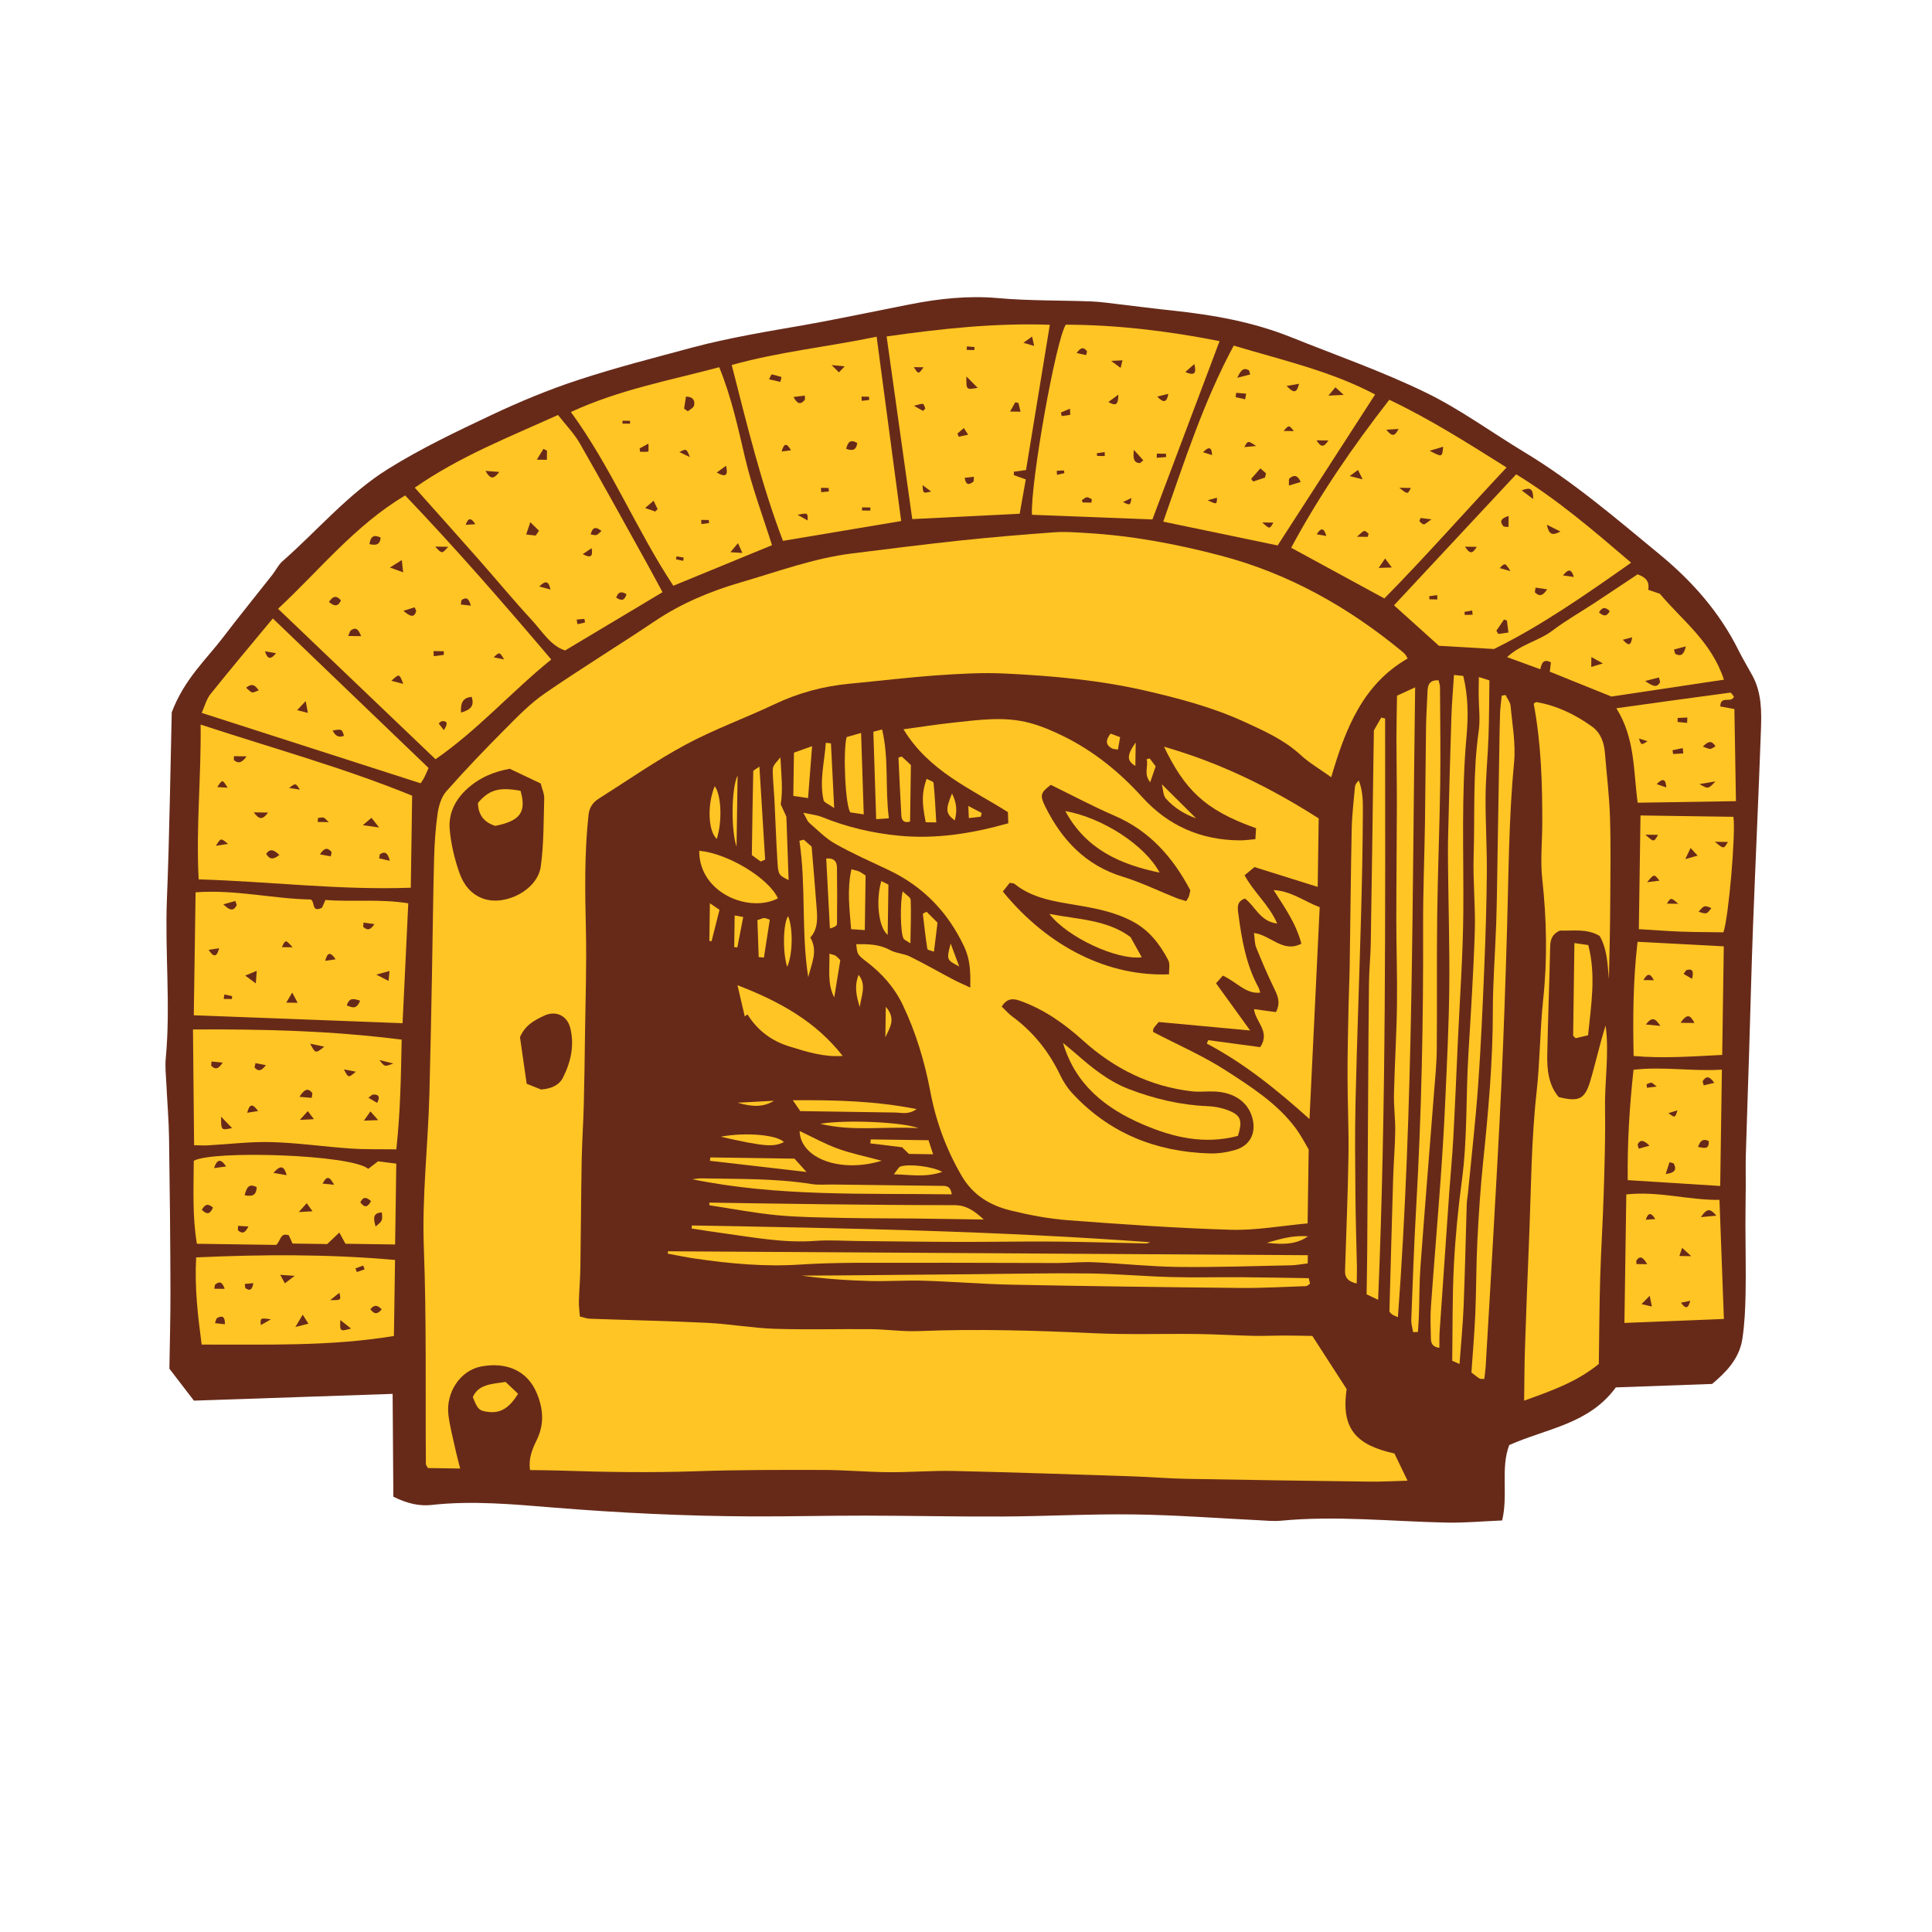 <svg version="1.1" id="svg" xmlns="http://www.w3.org/2000/svg" xmlns:xlink="http://www.w3.org/1999/xlink" x="0px" y="0px"
	 width="200px" height="200px" viewBox="0 0 200 200" enable-background="new 0 0 200 200" xml:space="preserve">
<path class="stroke" fill="#672a19"  d="M181.397,69.913c-0.481-0.878-1-1.736-1.446-2.632c-1.944-3.911-4.788-7.12-8.104-9.855
	c-4.519-3.726-8.972-7.558-14.017-10.601c-3.431-2.07-6.694-4.475-10.283-6.213c-4.499-2.181-9.251-3.842-13.901-5.707
	c-3.906-1.567-8.003-2.303-12.166-2.744c-1.887-0.199-3.77-0.447-5.655-0.666c-0.943-0.108-1.886-0.254-2.833-0.291
	c-3.222-0.123-6.459-0.059-9.665-0.344c-3.105-0.277-6.117,0.053-9.134,0.647c-3.054,0.602-6.102,1.236-9.159,1.817
	c-2.539,0.481-5.096,0.874-7.632,1.367c-1.918,0.373-3.835,0.773-5.72,1.281c-3.973,1.07-7.966,2.09-11.871,3.376
	c-3.051,1.004-6.042,2.248-8.948,3.62c-3.625,1.71-7.269,3.449-10.665,5.561c-4.142,2.574-7.314,6.373-10.962,9.577
	c-0.426,0.375-0.683,0.938-1.042,1.395c-1.693,2.154-3.425,4.279-5.085,6.458c-1.777,2.331-4.023,4.33-5.33,7.78
	c-0.147,6.021-0.233,12.684-0.5,19.337c-0.219,5.498,0.397,10.995-0.12,16.488c-0.083,0.888,0.024,1.795,0.066,2.693
	c0.087,1.849,0.248,3.695,0.275,5.545c0.08,5.232,0.129,10.464,0.146,15.697c0.009,2.796-0.073,5.592-0.111,8.189
	c0.962,1.252,1.758,2.287,2.541,3.307c6.847-0.233,13.6-0.464,20.568-0.701c0.025,3.469,0.051,7.03,0.076,10.646
	c1.449,0.716,2.699,0.992,3.961,0.852c4.24-0.47,8.456-0.066,12.668,0.275c6.801,0.551,13.61,0.88,20.431,0.911
	c3.908,0.019,7.818-0.086,11.727-0.081c4.757,0.006,9.514,0.116,14.271,0.093c4.543-0.023,9.087-0.276,13.627-0.216
	c4.279,0.057,8.555,0.391,12.833,0.597c0.792,0.038,1.594,0.126,2.377,0.052c5.715-0.545,11.412,0.078,17.117,0.195
	c1.88,0.039,3.765-0.137,5.771-0.22c0.639-2.686-0.186-5.404,0.736-7.807c3.857-1.719,8.253-2.155,11.03-5.967
	c3.15-0.113,6.364-0.229,9.97-0.358c1.268-1.08,2.793-2.477,3.127-4.645c0.24-1.56,0.307-3.156,0.337-4.737
	c0.046-2.375-0.013-4.751-0.015-7.126c-0.002-1.317,0.025-2.632,0.032-3.949c0.007-1.108-0.021-2.218,0.011-3.326
	c0.103-3.536,0.23-7.071,0.34-10.607c0.136-4.332,0.238-8.665,0.402-12.996c0.254-6.707,0.574-13.41,0.812-20.118
	C182.359,73.775,182.405,71.754,181.397,69.913z"/>
<path fill-rule="evenodd" clip-rule="evenodd" fill="#ffc524" class="fill" d="M47.636,152.021c-1.259-0.019-2.292-0.034-3.337-0.049
	c-0.083-0.163-0.212-0.301-0.213-0.438c-0.057-7.444,0.073-14.895-0.209-22.33c-0.204-5.365,0.437-10.665,0.576-15.997
	c0.108-4.122,0.187-8.246,0.266-12.368c0.076-3.965,0.112-7.931,0.217-11.895c0.042-1.577,0.141-3.162,0.366-4.72
	c0.116-0.804,0.385-1.72,0.902-2.305c1.952-2.213,3.999-4.347,6.081-6.44c1.3-1.309,2.612-2.66,4.121-3.7
	c3.738-2.579,7.618-4.95,11.39-7.482c2.756-1.852,5.764-3.103,8.922-4.021c3.801-1.105,7.531-2.493,11.491-2.984
	c3.723-0.461,7.444-0.94,11.174-1.336c3.251-0.345,6.51-0.615,9.771-0.853c1.098-0.081,2.214,0.01,3.32,0.075
	c4.711,0.273,9.311,1.137,13.882,2.337c7.05,1.852,13.19,5.316,18.766,9.905c0.122,0.101,0.242,0.207,0.347,0.325
	c0.069,0.077,0.109,0.178,0.253,0.423c-4.637,2.663-6.44,7.255-7.914,12.288c-1.169-0.837-2.265-1.472-3.175-2.309
	c-1.714-1.575-3.8-2.501-5.852-3.44c-3.225-1.477-6.651-2.386-10.106-3.187c-4.809-1.114-9.701-1.555-14.607-1.795
	c-2.368-0.117-4.757,0.023-7.126,0.19c-2.998,0.212-5.985,0.579-8.978,0.861c-2.709,0.257-5.284,0.939-7.756,2.112
	c-3.051,1.448-6.254,2.598-9.221,4.193c-3.111,1.673-6.022,3.715-9.015,5.604c-0.61,0.385-0.963,0.912-1.047,1.673
	c-0.432,3.948-0.366,7.899-0.273,11.862c0.086,3.646-0.046,7.295-0.093,10.944c-0.031,2.43-0.065,4.86-0.128,7.29
	c-0.05,1.898-0.182,3.793-0.216,5.69c-0.065,3.698-0.077,7.396-0.133,11.094c-0.018,1.161-0.124,2.32-0.154,3.481
	c-0.013,0.513,0.063,1.027,0.101,1.566c0.423,0.098,0.722,0.218,1.024,0.229c4.066,0.146,8.136,0.228,12.2,0.429
	c2.32,0.115,4.626,0.538,6.946,0.614c3.324,0.109,6.655,0.004,9.982,0.039c1.636,0.018,3.275,0.263,4.904,0.198
	c6.031-0.241,12.049-0.066,18.073,0.217c3.586,0.169,7.187,0.042,10.779,0.086c1.953,0.024,3.903,0.146,5.856,0.19
	c1.002,0.023,2.005-0.032,3.009-0.033c0.947-0.001,1.895,0.024,3.051,0.041c1.195,1.852,2.419,3.749,3.557,5.51
	c-0.65,4.271,1.197,5.829,4.944,6.661c0.382,0.794,0.811,1.684,1.355,2.815c-1.417,0.039-2.613,0.112-3.807,0.097
	c-6.344-0.081-12.688-0.169-19.031-0.288c-1.901-0.034-3.8-0.199-5.702-0.262c-6.128-0.201-12.256-0.414-18.385-0.553
	c-2.264-0.052-4.533,0.144-6.799,0.126c-2.266-0.018-4.532-0.229-6.798-0.232c-4.386-0.009-8.773-0.017-13.155,0.135
	c-4.703,0.162-9.397,0.087-14.095-0.072c-0.998-0.034-1.998-0.033-3.062-0.049c-0.187-1.184,0.228-2.171,0.674-3.082
	c0.811-1.653,0.707-3.214,0.023-4.87c-1-2.425-3.249-3.247-5.748-2.777c-2.185,0.412-3.693,2.697-3.399,5.047
	c0.157,1.253,0.494,2.484,0.762,3.724C47.296,150.73,47.437,151.23,47.636,152.021z M52.768,79.583
	c-1.631,0.302-2.93,0.857-4.058,1.772c-1.435,1.164-2.324,2.678-2.155,4.527c0.136,1.507,0.494,3.027,0.996,4.457
	c0.416,1.184,1.17,2.24,2.498,2.696c2.298,0.79,5.596-0.92,5.931-3.331c0.323-2.332,0.288-4.715,0.358-7.077
	c0.014-0.452-0.21-0.911-0.363-1.521C54.884,80.59,53.754,80.052,52.768,79.583z M54.522,112.191
	c0.667,0.267,1.147,0.458,1.48,0.591c1.072-0.067,1.882-0.448,2.274-1.223c0.818-1.615,1.214-3.363,0.752-5.164
	c-0.328-1.28-1.52-1.821-2.719-1.242c-0.931,0.451-1.917,0.915-2.481,2.211C54.035,108.794,54.271,110.44,54.522,112.191z"/>
<path fill-rule="evenodd" clip-rule="evenodd" fill="#ffc524" class="fill" d="M100.439,102.234c0.046-1.718-0.033-2.973-0.619-4.221
	c-1.687-3.588-4.259-6.259-7.848-7.957c-1.847-0.873-3.723-1.7-5.499-2.702c-0.996-0.561-1.827-1.421-2.703-2.181
	c-0.208-0.179-0.298-0.494-0.611-1.041c0.848,0.19,1.425,0.24,1.937,0.448c2.568,1.045,5.261,1.673,7.985,1.934
	c3.808,0.364,7.561-0.229,11.299-1.289c-0.017-0.467-0.029-0.816-0.041-1.155c-3.868-2.445-8.187-4.245-10.809-8.575
	c1.889-0.256,3.487-0.511,5.094-0.682c2.678-0.284,5.377-0.692,8.033,0.041c1.247,0.344,2.46,0.869,3.619,1.452
	c3.057,1.537,5.662,3.669,7.958,6.202c2.704,2.983,6.095,4.465,10.118,4.485c0.516,0.003,1.033-0.077,1.606-0.124
	c0.027-0.463,0.048-0.811,0.068-1.136c-5.417-1.9-7.425-4.102-9.528-8.434c5.892,1.689,11.105,4.282,16.013,7.424
	c-0.036,2.444-0.068,4.703-0.104,7.087c-2.264-0.71-4.407-1.383-6.542-2.052c-0.381,0.315-0.649,0.538-1.026,0.85
	c0.952,1.764,2.539,3.068,3.374,4.992c-1.771-0.192-2.26-1.789-3.336-2.58c-0.889,0.297-0.765,0.978-0.683,1.597
	c0.35,2.625,0.789,5.229,2.081,7.599c0.074,0.136,0.104,0.295,0.187,0.54c-1.501,0.159-2.349-1.043-3.872-1.76
	c-0.18,0.203-0.435,0.49-0.706,0.795c1.22,1.687,2.256,3.121,3.53,4.883c-3.466-0.321-6.517-0.604-9.463-0.876
	c-0.288,0.353-0.448,0.496-0.539,0.676c-0.064,0.125-0.036,0.298-0.04,0.356c2.572,1.343,5.202,2.479,7.572,4.014
	c2.596,1.681,5.259,3.374,7.162,5.918c0.59,0.791,1.041,1.688,1.369,2.229c-0.04,2.709-0.075,5.074-0.112,7.655
	c-2.735,0.245-5.351,0.735-7.949,0.658c-5.64-0.167-11.275-0.566-16.903-0.992c-1.991-0.149-3.982-0.539-5.926-1.014
	c-2.1-0.514-3.869-1.583-5.026-3.562c-1.592-2.725-2.668-5.634-3.247-8.71c-0.59-3.133-1.497-6.152-2.868-9.021
	c-0.854-1.787-2.151-3.24-3.732-4.445c-0.983-0.75-0.965-0.773-1.072-1.817c1.206-0.012,2.361-0.017,3.481,0.599
	c0.629,0.345,1.432,0.361,2.081,0.68c1.505,0.739,2.961,1.578,4.444,2.362C99.136,101.644,99.649,101.862,100.439,102.234z
	 M103.695,104.197c0.381,0.361,0.71,0.749,1.108,1.042c2.181,1.6,3.794,3.645,4.958,6.078c0.315,0.659,0.73,1.301,1.224,1.836
	c3.831,4.156,8.667,6.084,14.246,6.251c0.882,0.026,1.803-0.116,2.651-0.364c1.504-0.441,2.148-1.701,1.79-3.203
	c-0.404-1.687-1.833-2.742-3.905-2.843c-0.787-0.039-1.586,0.071-2.364-0.018c-4.34-0.496-8.066-2.352-11.284-5.255
	c-1.941-1.752-4.038-3.234-6.521-4.118C104.911,103.359,104.275,103.294,103.695,104.197z M108.779,81.247
	c-1.067,0.816-1.164,1.073-0.548,2.303c1.721,3.433,4.17,6.036,7.989,7.206c1.904,0.584,3.715,1.472,5.572,2.213
	c0.322,0.129,0.663,0.207,1.006,0.312c0.132-0.229,0.23-0.351,0.278-0.49c0.066-0.195,0.096-0.404,0.146-0.63
	c-1.802-3.409-4.208-6.153-7.846-7.718C113.159,83.488,111.023,82.342,108.779,81.247z M121.018,100.859
	c-0.018-0.488,0.126-1.073-0.083-1.47c-0.868-1.641-1.955-3.078-3.678-3.997c-1.813-0.968-3.754-1.346-5.735-1.682
	c-2.284-0.389-4.611-0.684-6.51-2.22c-0.071-0.059-0.201-0.045-0.483-0.1c-0.211,0.268-0.475,0.599-0.714,0.901
	C108.588,98.145,114.872,101.12,121.018,100.859z"/>
<path fill-rule="evenodd" clip-rule="evenodd" fill="#ffc524" class="fill" d="M165.511,141.193c-2.345,1.91-4.966,2.794-7.733,3.806
	c0.028-1.93,0.027-3.654,0.084-5.375c0.127-3.797,0.271-7.593,0.43-11.387c0.21-5.061,0.214-10.127,0.775-15.174
	c0.356-3.194,0.344-6.428,0.686-9.625c0.446-4.174,0.353-8.314-0.102-12.48c-0.205-1.877,0.001-3.799,0.005-5.7
	c0.01-4.162-0.114-8.315-0.888-12.408c0.117-0.072,0.213-0.182,0.288-0.168c2.118,0.366,4.005,1.282,5.734,2.521
	c0.919,0.658,1.265,1.654,1.353,2.757c0.176,2.211,0.453,4.42,0.522,6.635c0.094,2.951,0.044,5.907,0.026,8.859
	c-0.016,2.637-0.073,5.274-0.135,7.917c-0.143-1.531-0.169-3.089-0.955-4.478c-1.343-0.803-2.79-0.505-4.118-0.562
	c-0.812,0.354-0.995,0.936-1.012,1.698c-0.079,3.697-0.222,7.393-0.299,11.089c-0.033,1.594,0.11,3.172,1.183,4.449
	c2.071,0.514,2.697,0.25,3.263-1.638c0.568-1.899,0.982-3.846,1.596-5.769c0.389,2.874-0.11,5.749-0.063,8.622
	c0.048,2.901-0.046,5.806-0.135,8.708c-0.09,2.957-0.281,5.911-0.367,8.868C165.564,135.263,165.555,138.169,165.511,141.193z"/>
<path fill-rule="evenodd" clip-rule="evenodd" fill="#ffc524" class="fill" d="M57.065,68.271c-4.149,3.36-7.574,7.277-11.98,10.324
	c-5.387-5.146-10.754-10.274-16.3-15.574c4.355-4.065,7.974-8.639,13.157-11.733C47.178,56.767,52.151,62.482,57.065,68.271z
	 M47.727,73.766c0.988-0.295,1.408-0.674,1.096-1.632C47.954,72.235,47.656,72.689,47.727,73.766z M45.049,56.584
	c0.702,0.763,0.702,0.763,1.346,0.02C45.877,56.596,45.463,56.591,45.049,56.584z M40.364,58.749
	c0.598,0.218,0.885,0.322,1.369,0.498c-0.056-0.512-0.088-0.813-0.137-1.27C41.191,58.23,40.945,58.385,40.364,58.749z
	 M39.406,55.651c-0.705-0.34-1.04-0.14-1.16,0.678C38.896,56.465,39.327,56.438,39.406,55.651z M34.055,62.316
	c0.534,0.436,0.91,0.544,1.242-0.161C34.871,61.658,34.5,61.628,34.055,62.316z M41.76,63.231c0.741,0.63,1.104,0.717,1.32,0.063
	c0.023-0.072-0.063-0.181-0.158-0.426C42.616,62.964,42.304,63.062,41.76,63.231z M40.517,70.476c0.441,0.115,0.776,0.202,1.23,0.32
	C41.336,69.721,41.336,69.721,40.517,70.476z M37.39,65.854c-0.278-0.635-0.49-0.99-1.05-0.614c-0.13,0.088-0.165,0.317-0.297,0.595
	C36.526,65.841,36.876,65.847,37.39,65.854z M44.877,67.401c0.009,0.174,0.018,0.349,0.027,0.523
	c0.344-0.04,0.689-0.075,1.031-0.131c0.016-0.003,0.004-0.176,0.008-0.376C45.589,67.412,45.234,67.407,44.877,67.401z
	 M52.186,68.264c-0.474-0.792-0.474-0.792-1.085-0.218C51.486,68.123,51.771,68.181,52.186,68.264z M48.74,62.697
	c-0.2-0.768-0.481-0.91-0.939-0.586c-0.057,0.041-0.043,0.182-0.1,0.466C48.021,62.614,48.324,62.648,48.74,62.697z M45.948,75.58
	c0.387-0.582,0.443-0.962-0.197-0.928c-0.082,0.004-0.159,0.108-0.34,0.239C45.594,75.125,45.771,75.352,45.948,75.58z"/>
<path fill-rule="evenodd" clip-rule="evenodd" fill="#ffc524" class="fill" d="M42.938,50.485c4.616-3.221,9.715-5.215,14.826-7.527
	c0.806,1.035,1.667,1.911,2.258,2.941c2.365,4.122,4.647,8.291,6.957,12.445c0.533,0.959,1.048,1.928,1.606,2.959
	c-3.39,2.026-6.682,3.996-10.084,6.031c-1.505-0.479-2.357-1.964-3.444-3.139c-1.896-2.05-3.676-4.208-5.524-6.302
	C47.378,55.448,45.2,53.023,42.938,50.485z M55.454,55.441c0.115-0.167,0.229-0.333,0.343-0.5c-0.227-0.221-0.452-0.444-0.898-0.881
	c-0.226,0.668-0.312,0.92-0.431,1.27C54.886,55.376,55.169,55.408,55.454,55.441z M56.625,46.653
	c-0.124-0.062-0.248-0.122-0.372-0.183c-0.192,0.314-0.385,0.629-0.681,1.115c0.526,0.007,0.75,0.011,1.039,0.015
	C56.617,47.232,56.621,46.942,56.625,46.653z M51.686,48.855c-0.521-0.039-0.862-0.063-1.427-0.107
	C50.754,49.621,51.095,49.641,51.686,48.855z M62.265,54.963c-0.63-0.496-0.929-0.372-1.121,0.358
	c0.229,0.029,0.432,0.109,0.601,0.062C61.905,55.338,62.029,55.162,62.265,54.963z M64.853,61.51
	c-0.566-0.339-0.858-0.227-1.063,0.355C64.368,62.248,64.665,62.145,64.853,61.51z M56.987,61.028
	c-0.183-0.896-0.517-0.956-1.162-0.313C56.342,60.854,56.664,60.941,56.987,61.028z M61.247,56.747
	c-0.266,0.178-0.53,0.354-0.918,0.613C61.104,57.786,61.411,57.664,61.247,56.747z M59.695,64.139
	c0.028,0.16,0.057,0.319,0.084,0.479c0.261-0.06,0.521-0.119,0.783-0.178c-0.021-0.124-0.04-0.248-0.06-0.374
	C60.234,64.091,59.965,64.114,59.695,64.139z M49.202,54.266c-0.419-0.684-0.735-0.702-0.992,0.066
	C48.602,54.306,48.901,54.285,49.202,54.266z"/>
<path fill-rule="evenodd" clip-rule="evenodd" fill="#ffc524" class="fill" d="M106.83,53.29c-0.178-3.204,2.458-18.054,3.5-19.68
	c5.353,0.016,10.688,0.667,15.92,1.704c-2.337,6.202-4.619,12.258-6.955,18.459C115.176,53.614,110.996,53.451,106.83,53.29z
	 M120.946,40.77c-0.323,0.08-0.645,0.16-1.148,0.285C120.465,41.763,120.796,41.649,120.946,40.77z M122.704,38.511
	c0.934,0.408,1.182,0.162,0.931-0.824C123.222,38.052,122.962,38.282,122.704,38.511z M118.007,47.943
	c0.116-0.098,0.231-0.194,0.347-0.291c-0.259-0.287-0.517-0.573-0.976-1.082C117.277,47.496,117.367,47.905,118.007,47.943z
	 M109.826,42.705c0.026,0.12,0.052,0.241,0.079,0.361c0.293-0.034,0.589-0.059,0.877-0.122c0.024-0.005-0.006-0.264-0.02-0.64
	C110.376,42.469,110.102,42.588,109.826,42.705z M115.772,40.853c-0.469,0.346-0.696,0.514-1.029,0.76
	C115.475,42.041,115.765,41.969,115.772,40.853z M116.005,38.085c0.077-0.312,0.122-0.49,0.195-0.785
	c-0.347,0.018-0.597,0.03-1.173,0.061C115.497,37.709,115.703,37.861,116.005,38.085z M112.435,36.762
	c0.032-0.132,0.064-0.265,0.097-0.396c-0.291-0.387-0.599-0.504-1.08,0.18C111.845,36.632,112.14,36.696,112.435,36.762z
	 M117.131,51.553c-0.262,0.124-0.524,0.249-0.882,0.419C116.998,52.333,116.998,52.333,117.131,51.553z M112.988,52.031
	c0.01-0.117,0.021-0.233,0.03-0.352c-0.17-0.074-0.35-0.223-0.509-0.202c-0.18,0.021-0.342,0.194-0.513,0.301
	c0.025,0.08,0.05,0.159,0.074,0.238C112.376,52.021,112.682,52.026,112.988,52.031z M119.761,46.958
	c-0.008,0.146-0.016,0.291-0.023,0.436c0.329-0.026,0.656-0.055,0.984-0.083c-0.007-0.113-0.014-0.226-0.021-0.339
	C120.388,46.967,120.074,46.963,119.761,46.958z M109.396,48.739c0.008,0.138,0.017,0.276,0.025,0.416
	c0.254-0.059,0.51-0.118,0.765-0.176c-0.018-0.095-0.035-0.188-0.051-0.283C109.889,48.71,109.643,48.725,109.396,48.739z
	 M114.37,47.208c-0.006-0.137-0.011-0.274-0.017-0.411c-0.27,0.042-0.54,0.084-0.811,0.126c0.01,0.092,0.018,0.182,0.027,0.273
	C113.836,47.2,114.103,47.204,114.37,47.208z"/>
<path fill-rule="evenodd" clip-rule="evenodd" fill="#ffc524" class="fill" d="M42.665,82.371c-0.048,3.25-0.093,6.324-0.14,9.527
	c-7.454,0.26-14.623-0.646-21.958-0.867c-0.29-5.37,0.27-10.549,0.201-16.022C28.301,77.481,35.708,79.519,42.665,82.371z
	 M34.243,88.65c0.029-0.148,0.059-0.297,0.087-0.445c-0.332-0.386-0.672-0.579-1.216,0.236
	C33.583,88.527,33.913,88.589,34.243,88.65z M28.922,88.502c-0.544-0.494-0.92-0.72-1.368-0.122
	C27.884,88.955,28.247,89.042,28.922,88.502z M23.604,87.361c-0.742-0.628-0.742-0.628-1.254,0.194
	C22.813,87.484,23.133,87.435,23.604,87.361z M40.35,89.104c-0.192-0.768-0.447-1.017-0.997-0.694
	c-0.058,0.033-0.047,0.183-0.105,0.448C39.565,88.929,39.88,88.999,40.35,89.104z M26.271,84.096
	c0.539,0.726,0.891,0.821,1.482,0.021C27.181,84.109,26.827,84.104,26.271,84.096z M37.561,85.424
	c0.618,0.087,0.972,0.136,1.682,0.235c-0.411-0.522-0.575-0.731-0.786-1C38.188,84.889,38.003,85.046,37.561,85.424z M24.212,78.28
	c0.001,0.137,0.004,0.272,0.005,0.408c0.422,0.357,0.803,0.325,1.311-0.389C24.968,78.291,24.59,78.285,24.212,78.28z
	 M23.563,81.543c-0.539-0.872-0.539-0.872-1.068-0.067C22.865,81.5,23.179,81.519,23.563,81.543z M31.04,81.739
	c-0.439-0.688-0.439-0.688-1.109-0.166C30.353,81.636,30.643,81.68,31.04,81.739z M32.919,84.677
	c-0.009,0.137-0.018,0.274-0.027,0.412c0.297,0.004,0.595,0.008,1.142,0.016c-0.323-0.288-0.419-0.443-0.542-0.468
	C33.311,84.602,33.11,84.659,32.919,84.677z"/>
<path fill-rule="evenodd" clip-rule="evenodd" fill="#ffc524" class="fill" d="M20.061,105.102c0.062-4.285,0.123-8.433,0.186-12.729
	c4.108-0.31,7.991,0.675,11.922,0.743c0.462,0.208,0.042,1.398,1.162,0.858c0.068-0.154,0.19-0.426,0.362-0.81
	c2.771,0.223,5.609-0.134,8.572,0.347c-0.201,4.216-0.396,8.299-0.591,12.411C34.381,105.646,27.302,105.377,20.061,105.102z
	 M37.279,103.591c-0.674-0.219-1.125-0.338-1.381,0.495C36.442,104.281,36.895,104.558,37.279,103.591z M26.482,101.802
	c0.043-0.584,0.062-0.842,0.096-1.303c-0.458,0.19-0.732,0.305-1.19,0.495C25.772,101.277,25.988,101.437,26.482,101.802z
	 M40.221,101.544c0.039-0.388,0.061-0.618,0.102-1.028c-0.45,0.123-0.738,0.202-1.371,0.375
	C39.549,101.198,39.826,101.34,40.221,101.544z M22.684,98.16c-0.321,0.051-0.641,0.101-1.087,0.169
	C22.103,99.095,22.439,99.127,22.684,98.16z M24.508,93.687c-0.048-0.138-0.096-0.275-0.145-0.413
	c-0.345,0.095-0.69,0.189-1.244,0.341C23.904,94.399,24.244,94.223,24.508,93.687z M30.291,98.062
	c-0.734-0.808-0.734-0.808-1.11-0.016C29.495,98.051,29.765,98.055,30.291,98.062z M33.664,99.462
	c0.312-0.045,0.625-0.09,1.083-0.156C34.23,98.553,33.902,98.532,33.664,99.462z M30.253,102.753
	c-0.29,0.485-0.418,0.701-0.62,1.038c0.462,0.007,0.743,0.01,1.175,0.017C30.629,103.469,30.52,103.259,30.253,102.753z
	 M37.631,95.508c-0.012,0.146-0.023,0.291-0.035,0.437c0.342,0.3,0.68,0.469,1.165-0.285C38.284,95.596,37.958,95.552,37.631,95.508
	z M23.228,102.949c-0.023,0.152-0.048,0.305-0.071,0.458c0.28,0.004,0.561,0.008,0.841,0.012c0.012-0.099,0.023-0.197,0.034-0.296
	C23.764,103.065,23.496,103.007,23.228,102.949z"/>
<path fill-rule="evenodd" clip-rule="evenodd" fill="#ffc524" class="fill" d="M106.213,48.659c-0.471,0.063-0.862,0.116-1.255,0.17
	c-0.002,0.118-0.005,0.236-0.008,0.354c0.36,0.13,0.72,0.259,1.238,0.446c-0.206,1.159-0.414,2.335-0.63,3.552
	c-3.72,0.186-7.329,0.367-11.122,0.557c-0.882-6.284-1.757-12.522-2.653-18.908c5.706-0.812,11.273-1.41,16.895-1.208
	C107.852,38.666,107.038,43.628,106.213,48.659z M101.209,40.147c-0.404-0.406-0.702-0.706-1.165-1.173
	C100.017,40.367,100.017,40.367,101.209,40.147z M105.426,41.717c-0.108-0.024-0.216-0.048-0.325-0.072
	c-0.152,0.271-0.303,0.541-0.537,0.959c0.446,0.007,0.706,0.01,1.081,0.016C105.553,42.238,105.49,41.978,105.426,41.717z
	 M94.603,38.007c0.472,0.752,0.472,0.752,1.003,0.015C95.241,38.017,94.961,38.013,94.603,38.007z M99.115,44.879
	c0.043,0.111,0.088,0.222,0.132,0.332c0.287-0.062,0.574-0.125,0.973-0.211c-0.188-0.292-0.288-0.447-0.442-0.688
	C99.518,44.534,99.316,44.706,99.115,44.879z M99.869,49.462c0.098,0.749,0.428,0.771,0.886,0.403
	c0.076-0.061,0.037-0.263,0.062-0.511C100.479,49.394,100.204,49.425,99.869,49.462z M106.841,34.842
	c-0.311,0.223-0.511,0.366-0.898,0.644c0.464,0.135,0.706,0.205,1.115,0.325C106.969,35.413,106.922,35.202,106.841,34.842z
	 M95.549,42.537c0.081-0.082,0.161-0.163,0.241-0.244c-0.079-0.166-0.131-0.445-0.244-0.473c-0.19-0.045-0.42,0.068-0.944,0.185
	C95.108,42.289,95.329,42.413,95.549,42.537z M95.507,50.225c0.045,0.864,0.045,0.864,0.886,0.654
	C96.066,50.638,95.834,50.467,95.507,50.225z M100.863,36.236c0.007-0.104,0.014-0.205,0.021-0.309
	c-0.263-0.023-0.525-0.046-0.789-0.069c-0.007,0.122-0.015,0.244-0.022,0.366C100.336,36.229,100.6,36.232,100.863,36.236z"/>
<path fill-rule="evenodd" clip-rule="evenodd" fill="#ffc524" class="fill" d="M59.1,42.652c5.018-2.322,10.193-3.261,15.356-4.638
	c1.282,3.162,1.945,6.283,2.679,9.405c0.72,3.056,1.839,6.019,2.783,9.019c-3.5,1.438-6.78,2.787-10.217,4.199
	C65.877,54.843,63.281,48.385,59.1,42.652z M70.817,42.297c0.13,0.095,0.26,0.188,0.39,0.282c0.224-0.197,0.59-0.363,0.643-0.599
	c0.109-0.494-0.079-0.917-0.839-0.924C70.946,41.467,70.882,41.882,70.817,42.297z M74.201,48.916
	c0.908,0.523,1.206,0.323,0.956-0.701C74.757,48.508,74.479,48.711,74.201,48.916z M66.215,46.418
	c0.013,0.115,0.026,0.229,0.04,0.343c0.287,0.005,0.58,0.041,0.854-0.017c0.047-0.01,0.013-0.413,0.019-0.821
	C66.729,46.14,66.472,46.278,66.215,46.418z M71.417,47.318c-0.358-0.889-0.358-0.889-1.083-0.519
	C70.647,46.949,70.889,47.064,71.417,47.318z M76.848,57.238c-0.2-0.446-0.29-0.647-0.453-1.01
	c-0.282,0.338-0.462,0.551-0.784,0.938C76.085,57.192,76.312,57.206,76.848,57.238z M67.832,52.952
	c0.081-0.082,0.16-0.165,0.24-0.247c-0.092-0.196-0.184-0.392-0.408-0.869c-0.334,0.285-0.5,0.426-0.881,0.751
	C67.407,52.804,67.619,52.878,67.832,52.952z M64.444,43.553c-0.001,0.099-0.003,0.198-0.005,0.296
	c0.261,0.004,0.521,0.008,0.781,0.012c0.002-0.099,0.003-0.198,0.004-0.297C64.965,43.561,64.705,43.557,64.444,43.553z
	 M72.587,53.82c0.006,0.145,0.013,0.291,0.02,0.436c0.266-0.037,0.531-0.073,0.797-0.11c-0.011-0.105-0.022-0.21-0.033-0.314
	C73.109,53.828,72.848,53.824,72.587,53.82z M70.034,57.596c-0.02,0.101-0.038,0.202-0.057,0.304
	c0.246,0.052,0.493,0.104,0.739,0.157c0.021-0.112,0.042-0.223,0.063-0.334C70.531,57.68,70.283,57.638,70.034,57.596z"/>
<path fill-rule="evenodd" clip-rule="evenodd" fill="#ffc524" class="fill" d="M90.748,34.856c0.864,6.495,1.695,12.738,2.541,19.082
	c-4.174,0.699-8.143,1.364-12.238,2.051c-2.211-5.789-3.695-11.903-5.303-18.203C80.625,36.418,85.583,35.925,90.748,34.856z
	 M80.781,39.534c0.04-0.168,0.081-0.336,0.121-0.504c-0.336-0.095-0.67-0.206-1.013-0.268c-0.044-0.007-0.134,0.235-0.28,0.503
	C80.056,39.367,80.418,39.45,80.781,39.534z M87.593,46.458c0.65,0.24,1.037,0.161,1.156-0.597
	C88.009,45.431,87.767,45.789,87.593,46.458z M82.147,41.096c0.392,0.752,0.741,0.803,1.157,0.312
	c0.049-0.059,0.009-0.194,0.013-0.46C82.952,40.993,82.607,41.038,82.147,41.096z M82.565,53.294
	c0.521,0.289,0.753,0.419,1.04,0.579C83.624,53.078,83.624,53.078,82.565,53.294z M80.917,46.739
	c0.278-0.037,0.556-0.073,0.963-0.127C81.457,45.86,81.167,45.827,80.917,46.739z M90.096,52.857
	c0.003-0.107,0.006-0.214,0.008-0.32c-0.287-0.005-0.573-0.008-0.86-0.013c-0.002,0.107-0.006,0.213-0.008,0.32
	C89.522,52.849,89.809,52.853,90.096,52.857z M86.087,37.792c0.403,0.399,0.582,0.577,0.76,0.754
	c0.145-0.153,0.291-0.304,0.594-0.623C86.938,37.875,86.68,37.85,86.087,37.792z M84.984,50.502c0.01,0.15,0.02,0.301,0.029,0.451
	c0.265-0.026,0.528-0.054,0.792-0.081c-0.01-0.12-0.02-0.238-0.029-0.358C85.512,50.51,85.248,50.506,84.984,50.502z M89.186,41.056
	c0.007,0.147,0.015,0.294,0.021,0.44c0.259-0.031,0.52-0.062,0.778-0.095c-0.01-0.111-0.02-0.222-0.03-0.334
	C89.7,41.063,89.442,41.06,89.186,41.056z"/>
<path fill-rule="evenodd" clip-rule="evenodd" fill="#ffc524" class="fill" d="M142.352,40.837c-3.372,5.223-6.706,10.386-10.092,15.628
	c-3.919-0.816-7.811-1.625-11.841-2.464c2.211-6.284,4.181-12.433,7.296-18.224C132.729,37.283,137.754,38.404,142.352,40.837z
	 M130.952,49.438c0.035-0.145,0.07-0.291,0.106-0.437c-0.149-0.13-0.297-0.262-0.585-0.515c-0.375,0.427-0.666,0.758-0.956,1.088
	c0.071,0.09,0.142,0.181,0.213,0.271C130.137,49.711,130.545,49.575,130.952,49.438z M134.648,49.896
	c-0.331-0.766-0.74-0.736-1.161-0.369c-0.101,0.088-0.038,0.363-0.062,0.735C133.919,50.114,134.265,50.01,134.648,49.896z
	 M134.475,39.73c-0.346,0.061-0.691,0.12-1.285,0.223C133.859,40.647,134.23,40.796,134.475,39.73z M137.517,40.953
	c0.659-0.03,0.973-0.046,1.584-0.073c-0.422-0.388-0.62-0.569-0.859-0.789C138.042,40.327,137.915,40.479,137.517,40.953z
	 M129.418,38.765c-0.04-0.143-0.08-0.285-0.12-0.426c-0.514-0.301-0.829-0.1-1.213,0.768
	C128.713,38.945,129.066,38.854,129.418,38.765z M124.536,46.813c0.272,0.086,0.545,0.173,0.939,0.298
	C125.436,46.226,125.114,46.229,124.536,46.813z M128.898,41.337c0.034-0.195,0.068-0.391,0.102-0.587
	c-0.343-0.027-0.687-0.057-1.03-0.084c-0.022,0.149-0.043,0.299-0.064,0.447C128.236,41.187,128.568,41.262,128.898,41.337z
	 M130.668,54.084c0.763,0.7,0.763,0.7,1.15,0.018C131.498,54.097,131.232,54.093,130.668,54.084z M125.013,51.79
	c0.955,0.446,0.955,0.446,0.968-0.271C125.744,51.586,125.531,51.645,125.013,51.79z M137.516,45.598
	c-0.474-0.007-0.767-0.011-1.232-0.018C136.728,46.294,137.02,46.35,137.516,45.598z M130.035,46.171
	c-0.852-0.574-0.852-0.574-1.221,0.112C129.146,46.252,129.416,46.228,130.035,46.171z M133.939,44.627
	c-0.506-0.644-0.506-0.644-1.061-0.015C133.273,44.617,133.557,44.622,133.939,44.627z"/>
<path fill-rule="evenodd" clip-rule="evenodd" fill="#ffc524" class="fill" d="M20.093,118.551c-0.038-3.974-0.076-7.857-0.116-11.98
	c7.22-0.044,14.31,0.123,21.604,1.054c-0.077,3.745-0.128,7.46-0.554,11.355c-1.588-0.023-3.152,0.021-4.708-0.084
	c-2.737-0.187-5.464-0.587-8.204-0.666c-2.207-0.063-4.423,0.22-6.636,0.339C21.077,118.589,20.671,118.56,20.093,118.551z
	 M24.024,116.776c-0.383-0.397-0.671-0.694-1.134-1.174C22.885,117.019,22.885,117.019,24.024,116.776z M32.267,113.651
	c0.024-0.16,0.048-0.321,0.073-0.481c-0.396-0.531-0.769-0.511-1.343,0.37C31.561,113.589,31.914,113.621,32.267,113.651z
	 M32.106,108.04c0.55,1.036,0.55,1.036,1.465,0.312C33.024,108.235,32.655,108.157,32.106,108.04z M39.149,115.956
	c-0.358-0.402-0.537-0.604-0.803-0.904c-0.226,0.321-0.376,0.535-0.671,0.956C38.248,115.987,38.563,115.978,39.149,115.956z
	 M35.604,110.702c0.455,0.9,0.455,0.9,1.236,0.238C36.376,110.851,36.062,110.79,35.604,110.702z M21.9,109.887
	c-0.015,0.142-0.03,0.283-0.045,0.425c0.359,0.365,0.706,0.473,1.195-0.313C22.56,109.951,22.23,109.919,21.9,109.887z
	 M31.863,115.023c-0.249,0.276-0.438,0.484-0.822,0.909c0.623-0.032,0.937-0.048,1.457-0.077
	C32.232,115.508,32.092,115.323,31.863,115.023z M25.593,115.191c0.321-0.05,0.642-0.101,1.124-0.176
	C26.17,114.243,25.834,114.225,25.593,115.191z M39.04,114.172c0.336-0.635,0.168-0.893-0.412-0.868
	c-0.121,0.006-0.235,0.153-0.491,0.331C38.494,113.847,38.756,114.002,39.04,114.172z M39.278,109.733
	c0.538,0.71,0.538,0.71,1.438,0.359C40.135,109.948,39.802,109.865,39.278,109.733z M26.451,110.055
	c-0.036,0.146-0.071,0.293-0.106,0.439c0.323,0.372,0.653,0.481,1.178-0.23C27.07,110.176,26.761,110.115,26.451,110.055z"/>
<path fill-rule="evenodd" clip-rule="evenodd" fill="#ffc524" class="fill" d="M133.66,56.703c2.892-5.38,6.326-10.396,10.16-15.319
	c4.266,2.031,8.108,4.479,12.14,7.009c-4.339,4.626-8.403,9.242-12.652,13.558C140.01,60.156,136.923,58.477,133.66,56.703z
	 M147.996,46.663c1.303,0.684,1.303,0.684,1.398-0.419C148.985,46.365,148.632,46.472,147.996,46.663z M144.857,50.494
	c0.862,0.692,0.862,0.692,1.191,0.018C145.742,50.507,145.477,50.503,144.857,50.494z M143.386,57.817
	c-0.273,0.398-0.407,0.593-0.666,0.972c0.52-0.017,0.825-0.025,1.359-0.043C143.804,58.377,143.667,58.195,143.386,57.817z
	 M140.581,48.652c-0.281,0.206-0.47,0.345-0.864,0.631c0.506,0.128,0.786,0.2,1.341,0.338
	C140.827,49.154,140.729,48.954,140.581,48.652z M137.299,55.485c-0.222-0.812-0.532-0.927-0.99-0.175
	C136.72,55.383,137.01,55.434,137.299,55.485z M147.053,53.622c-0.04,0.115-0.08,0.23-0.119,0.344
	c0.153,0.113,0.316,0.327,0.457,0.314c0.185-0.02,0.352-0.217,0.79-0.519C147.586,53.688,147.319,53.655,147.053,53.622z
	 M141.587,55.576c0.03-0.11,0.062-0.222,0.092-0.332c-0.153-0.101-0.332-0.309-0.453-0.279c-0.19,0.046-0.342,0.252-0.758,0.595
	C141.065,55.568,141.326,55.572,141.587,55.576z M144.779,44.396c-0.477,0.032-0.765,0.053-1.271,0.088
	C144.092,45.191,144.384,45.217,144.779,44.396z"/>
<path fill-rule="evenodd" clip-rule="evenodd" fill="#ffc524" class="fill" d="M154.656,67.185c-2.105-0.123-3.886-0.228-5.698-0.334
	c-1.478-1.331-3-2.702-4.651-4.189c4.178-4.48,8.366-8.97,12.647-13.561c4.31,2.637,8.001,5.817,11.901,9.15
	C164.114,61.588,159.523,64.795,154.656,67.185z M154.905,65.287c0.069,0.113,0.138,0.229,0.206,0.342
	c0.312-0.045,0.626-0.09,1.041-0.15c-0.062-0.493-0.108-0.868-0.156-1.242c-0.1-0.034-0.2-0.068-0.301-0.102
	C155.432,64.519,155.168,64.902,154.905,65.287z M156.174,53.409c-0.855,0.264-0.937,0.602-0.548,1.058
	c0.07,0.084,0.277,0.051,0.532,0.088C156.163,54.203,156.167,53.894,156.174,53.409z M161.536,55.021
	c-0.531-0.265-0.846-0.422-1.407-0.702C160.35,55.326,160.663,55.488,161.536,55.021z M158.711,51.662
	c0.017-1.092-0.297-1.248-1.186-0.897C157.926,51.067,158.201,51.276,158.711,51.662z M158.959,60.829
	c-0.024,0.16-0.047,0.321-0.072,0.482c0.353,0.334,0.706,0.556,1.276-0.304C159.643,60.931,159.301,60.88,158.959,60.829z
	 M162.924,59.729c-0.272-0.903-0.596-0.809-1.122-0.163C162.299,59.639,162.611,59.685,162.924,59.729z M156.362,59.12
	c-0.557-0.874-0.557-0.874-1.114-0.312C155.561,58.896,155.809,58.965,156.362,59.12z M152.444,63.634
	c-0.015-0.147-0.03-0.294-0.044-0.44c-0.268,0.05-0.535,0.102-0.803,0.152c0.013,0.104,0.026,0.208,0.039,0.313
	C151.905,63.65,152.175,63.643,152.444,63.634z M152.871,56.609c-0.453-0.006-0.737-0.011-1.214-0.017
	C152.12,57.3,152.401,57.409,152.871,56.609z M148.8,62.053c-0.009-0.149-0.018-0.299-0.026-0.448
	c-0.273,0.039-0.547,0.079-0.821,0.118c0.009,0.106,0.017,0.212,0.024,0.318C148.252,62.046,148.526,62.049,148.8,62.053z"/>
<path fill-rule="evenodd" clip-rule="evenodd" fill="#ffc524" class="fill" d="M38.121,120.998c0.354-0.272,0.637-0.488,1.017-0.78
	c0.525,0.067,1.135,0.146,1.886,0.242c-0.042,2.834-0.081,5.549-0.122,8.368c-1.728-0.025-3.395-0.049-5.14-0.075
	c-0.157-0.286-0.343-0.626-0.636-1.16c-0.474,0.45-0.826,0.785-1.252,1.191c-1.121-0.017-2.327-0.034-3.588-0.052
	c-0.142-0.312-0.283-0.621-0.391-0.857c-0.904-0.298-0.8,0.53-1.302,0.998c-2.564-0.037-5.29-0.077-8.211-0.119
	c-0.48-2.815-0.336-5.733-0.323-8.591C22.033,119.062,36.36,119.503,38.121,120.998z M38.883,126.969
	c0.728-0.609,0.728-0.609,0.642-1.46C38.549,125.573,38.659,126.155,38.883,126.969z M25.321,123.727
	c0.937,0.202,1.219-0.114,1.254-0.833C25.737,122.468,25.545,122.944,25.321,123.727z M29.676,121.657
	c-0.233-0.85-0.567-1.183-1.364-0.237C28.9,121.522,29.288,121.59,29.676,121.657z M33.391,122.523
	c0.335,0.036,0.671,0.071,1.198,0.128C34.175,121.905,33.886,121.579,33.391,122.523z M22.159,120.92
	c0.362-0.048,0.724-0.097,1.252-0.167C22.813,119.851,22.451,120.054,22.159,120.92z M31.752,124.556
	c-0.253,0.282-0.441,0.492-0.823,0.916c0.606-0.035,0.912-0.052,1.423-0.081C32.098,125.036,31.966,124.853,31.752,124.556z
	 M22.049,125.014c-0.448-0.398-0.786-0.441-1.158,0.226C21.357,125.688,21.701,125.793,22.049,125.014z M38.406,124.339
	c-0.475-0.428-0.811-0.487-1.107,0.133C37.775,125.086,38.082,124.951,38.406,124.339z M24.642,126.898
	c-0.006,0.151-0.011,0.302-0.017,0.453c0.344,0.291,0.677,0.467,1.09-0.386C25.258,126.937,24.949,126.918,24.642,126.898z"/>
<path fill-rule="evenodd" clip-rule="evenodd" fill="#ffc524" class="fill" d="M40.894,130.432c-0.041,2.735-0.077,5.203-0.116,7.868
	c-6.598,1.094-13.21,0.872-19.902,0.891c-0.393-2.961-0.743-5.906-0.57-9.025C27.2,129.853,33.966,129.812,40.894,130.432z
	 M31.335,136.093c-0.249,0.421-0.411,0.696-0.755,1.278c0.651-0.167,0.936-0.239,1.35-0.345
	C31.714,136.688,31.589,136.491,31.335,136.093z M36.343,137.534c-0.458-0.365-0.754-0.6-1.111-0.885
	C35.178,137.843,35.178,137.843,36.343,137.534z M39.51,135.541c-0.438-0.459-0.776-0.496-1.172-0.011
	C38.749,136.084,39.087,136.067,39.51,135.541z M23.28,137.089c0.024-0.79-0.254-0.954-0.812-0.64
	c-0.096,0.054-0.11,0.253-0.216,0.521C22.629,137.013,22.925,137.047,23.28,137.089z M29.012,131.97
	c0.213,0.392,0.319,0.587,0.479,0.882c0.307-0.236,0.521-0.4,1.007-0.773C29.852,132.031,29.543,132.009,29.012,131.97z
	 M28.048,136.576c-1.104-0.157-1.104-0.157-1.049,0.597C27.271,137.018,27.502,136.887,28.048,136.576z M34.187,134.584
	c1.127,0.019,1.127,0.019,0.946-0.755C34.882,134.03,34.672,134.197,34.187,134.584z M25.344,132.912
	c0.014,0.139,0.028,0.278,0.042,0.417c0.366,0.259,0.686,0.361,0.846-0.496C25.868,132.866,25.605,132.889,25.344,132.912z
	 M23.257,133.422c-0.235-0.721-0.542-0.815-0.975-0.449c-0.059,0.049-0.045,0.184-0.098,0.435
	C22.536,133.411,22.856,133.416,23.257,133.422z M37.747,131.405c-0.049-0.132-0.099-0.265-0.148-0.396
	c-0.267,0.097-0.535,0.194-0.801,0.292c0.047,0.126,0.094,0.253,0.141,0.38C37.208,131.588,37.478,131.497,37.747,131.405z"/>
<path fill-rule="evenodd" clip-rule="evenodd" fill="#ffc524" class="fill" d="M44.366,79.5c-0.212,0.472-0.327,0.761-0.472,1.034
	c-0.118,0.224-0.272,0.429-0.353,0.552c-7.547-2.427-14.998-4.823-22.661-7.288c0.301-0.663,0.476-1.4,0.903-1.936
	c2.067-2.585,4.203-5.115,6.46-7.839C33.687,69.249,39.027,74.376,44.366,79.5z M34.437,75.626c0.271,0.534,0.586,0.769,1.172,0.546
	C35.388,75.459,35.388,75.459,34.437,75.626z M31.646,72.577c-0.408,0.432-0.582,0.616-0.885,0.937
	c0.45,0.116,0.701,0.18,1.108,0.285C31.793,73.385,31.751,73.157,31.646,72.577z M27.433,67.422
	c0.215,0.685,0.494,1.003,1.139,0.201C28.078,67.536,27.755,67.479,27.433,67.422z M26.781,71.469
	c-0.415-0.622-0.755-0.724-1.308-0.275c0.261,0.214,0.418,0.417,0.62,0.481C26.237,71.721,26.441,71.58,26.781,71.469z"/>
<path fill-rule="evenodd" clip-rule="evenodd" fill="#ffc524" class="fill" d="M178.461,70.361c-4.071,0.608-7.956,1.19-11.653,1.744
	c-2.209-0.892-4.257-1.719-6.374-2.574c0.036-0.297,0.076-0.631,0.116-0.959c-0.782-0.425-0.968,0.116-1.098,0.709
	c-1.135-0.415-2.157-0.787-3.442-1.257c1.457-1.347,3.296-1.681,4.693-2.74c1.384-1.049,2.909-1.912,4.364-2.869
	c1.496-0.983,2.982-1.979,4.453-2.958c0.818,0.294,1.263,0.705,1.106,1.599c0.381,0.13,0.771,0.263,1.207,0.413
	C174.112,64.201,177.162,66.399,178.461,70.361z M171.855,70.602c-0.042-0.157-0.083-0.315-0.125-0.473
	c-0.388,0.101-0.774,0.201-1.428,0.37C171.09,71.031,171.533,71.259,171.855,70.602z M173.29,67.24
	c0.042,0.149,0.083,0.3,0.125,0.449c0.429,0.194,0.84,0.321,1.106-0.776C173.985,67.055,173.638,67.146,173.29,67.24z
	 M164.723,69.043c0.363-0.109,0.63-0.191,1.211-0.366c-0.546-0.302-0.798-0.44-1.196-0.66
	C164.732,68.439,164.729,68.662,164.723,69.043z M168.958,65.971c-0.274,0.072-0.549,0.145-0.96,0.253
	C168.534,66.84,168.837,66.913,168.958,65.971z M165.524,63.397c0.438,0.362,0.766,0.506,1.118-0.13
	C166.201,62.834,165.882,62.804,165.524,63.397z"/>
<path fill-rule="evenodd" clip-rule="evenodd" fill="#ffc524" class="fill" d="M168.16,136.949c0.064-4.399,0.128-8.767,0.194-13.302
	c3.312-0.37,6.432,0.604,9.644,0.563c0.156,4.191,0.307,8.233,0.459,12.327C175.101,136.671,171.721,136.807,168.16,136.949z
	 M176.079,125.996c0.655-0.062,0.979-0.093,1.598-0.151C177.055,125.105,176.718,125.035,176.079,125.996z M171.004,135.251
	c-0.082-0.397-0.133-0.644-0.229-1.112c-0.346,0.354-0.53,0.542-0.842,0.859C170.364,135.1,170.597,135.154,171.004,135.251z
	 M170.517,130.868c-0.441-0.752-0.738-0.902-1.104-0.402c-0.046,0.064-0.008,0.19-0.011,0.386
	C169.701,130.855,170,130.86,170.517,130.868z M173.849,130.02c0.372,0.004,0.646,0.009,1.228,0.018
	c-0.424-0.387-0.637-0.582-0.943-0.861C174.012,129.537,173.95,129.723,173.849,130.02z M174.968,134.658
	c-0.273,0.057-0.548,0.112-0.951,0.195C174.484,135.521,174.767,135.491,174.968,134.658z M171.353,126.198
	c-0.407-0.678-0.729-0.713-0.985,0.067C170.76,126.238,171.056,126.219,171.353,126.198z"/>
<path fill-rule="evenodd" clip-rule="evenodd" fill="#ffc524" class="fill" d="M179.544,73.398c0.053,3.144,0.104,6.237,0.16,9.537
	c-3.483,0.056-6.763,0.107-10.172,0.162c-0.457-3.317-0.251-6.657-2.208-9.779c4.121-0.573,7.951-1.109,11.784-1.617
	c0.111-0.015,0.263,0.278,0.389,0.42c-0.266,0.718-1.407-0.182-1.413,1.013C178.489,73.207,178.919,73.285,179.544,73.398z
	 M175.933,81.167c0.892,0.528,0.892,0.528,1.651-0.274C176.911,81.004,176.54,81.065,175.933,81.167z M171.499,81.167
	c0.29,0.102,0.579,0.204,0.992,0.349C172.447,80.611,172.132,80.537,171.499,81.167z M174.649,74.834
	c0.008-0.186,0.017-0.371,0.025-0.557c-0.336,0.015-0.67,0.03-1.006,0.045c-0.002,0.138-0.003,0.277-0.005,0.415
	C173.992,74.77,174.321,74.802,174.649,74.834z M176.278,77.288c0.415,0.137,0.597,0.25,0.771,0.239
	c0.165-0.011,0.32-0.156,0.541-0.273C177.185,76.636,176.858,76.705,176.278,77.288z M174.255,77.993
	c-0.019-0.183-0.037-0.366-0.056-0.55c-0.354,0.074-0.706,0.147-1.06,0.221c0.021,0.13,0.041,0.262,0.061,0.393
	C173.552,78.035,173.903,78.015,174.255,77.993z M170.554,76.73c-0.335-0.105-0.57-0.179-0.89-0.279
	C169.898,77.15,169.898,77.15,170.554,76.73z"/>
<path fill-rule="evenodd" clip-rule="evenodd" fill="#ffc524" class="fill" d="M169.824,84.415c3.246,0.048,6.442,0.094,9.618,0.141
	c0.256,1.718-0.498,10.443-1.035,11.957c-1.429-0.021-2.899-0.018-4.367-0.071c-1.42-0.053-2.838-0.164-4.388-0.257
	C169.71,92.263,169.766,88.436,169.824,84.415z M175.839,94.378c0.833,0.276,0.833,0.276,1.319-0.373
	C176.427,93.705,176.427,93.705,175.839,94.378z M170.328,86.405c0.875,0.786,0.875,0.786,1.312,0.019
	C171.265,86.419,170.955,86.414,170.328,86.405z M177.522,87.141c0.921,0.761,0.921,0.761,1.347,0.02
	C178.5,87.155,178.192,87.15,177.522,87.141z M175.009,87.786c-0.208,0.438-0.319,0.668-0.548,1.15
	c0.566-0.16,0.861-0.244,1.277-0.362C175.478,88.293,175.341,88.146,175.009,87.786z M170.507,91.324
	c0.616-0.077,0.909-0.113,1.279-0.158C171.234,90.455,171.234,90.455,170.507,91.324z M173.734,93.56
	c-0.76-0.666-0.76-0.666-1.18-0.017C172.885,93.548,173.157,93.551,173.734,93.56z"/>
<path fill-rule="evenodd" clip-rule="evenodd" fill="#ffc524" class="fill" d="M134.717,97.69c-0.559-2.125-1.731-3.748-2.873-5.551
	c1.814,0.1,3.086,1.129,4.771,1.774c-0.346,7.164-0.694,14.414-1.057,21.928c-3.379-3.03-6.749-5.764-10.626-7.807
	c0.047-0.119,0.096-0.239,0.144-0.358c1.79,0.241,3.579,0.481,5.38,0.725c1.088-1.617-0.506-2.612-0.638-3.938
	c0.779,0.106,1.535,0.209,2.266,0.309c0.56-1.054,0.121-1.822-0.276-2.644c-0.639-1.325-1.219-2.68-1.768-4.045
	c-0.167-0.415-0.145-0.906-0.229-1.497C131.538,96.788,132.791,98.688,134.717,97.69z"/>
<path fill-rule="evenodd" clip-rule="evenodd" fill="#ffc524" class="fill" d="M168.503,122.167c-0.048-3.76,0.17-7.513,0.599-11.424
	c3.026-0.36,6.035,0.183,9.148-0.015c-0.059,4.055-0.115,7.927-0.176,12.044C174.869,122.569,171.757,122.373,168.503,122.167z
	 M173.257,120.433c-0.143-0.042-0.286-0.084-0.428-0.126c-0.116,0.356-0.231,0.714-0.398,1.229
	C173.564,121.39,173.523,120.958,173.257,120.433z M177.461,112.099c-0.501-0.739-0.848-0.714-1.19-0.191
	c-0.037,0.057,0.036,0.186,0.096,0.447C176.688,112.279,177.006,112.205,177.461,112.099z M175.785,118.732
	c0.503,0.064,1.168,0.377,1.104-0.612C176.227,117.805,175.962,118.191,175.785,118.732z M173.647,114.943
	c-0.277,0.085-0.554,0.17-0.932,0.287C173.401,115.738,173.401,115.738,173.647,114.943z M170.761,118.6
	c-0.657-0.641-0.978-0.612-1.225-0.144c-0.032,0.062,0.039,0.181,0.108,0.453C169.95,118.824,170.249,118.741,170.761,118.6z
	 M170.452,112.241c0.013,0.12,0.026,0.242,0.039,0.364c0.259-0.033,0.518-0.067,1.012-0.131c-0.342-0.249-0.45-0.393-0.558-0.393
	C170.781,112.083,170.617,112.184,170.452,112.241z"/>
<path fill-rule="evenodd" clip-rule="evenodd" fill="#ffc524" class="fill" d="M169.52,97.495c3.133,0.164,5.961,0.313,8.926,0.469
	c-0.056,3.792-0.109,7.449-0.164,11.242c-3.061,0.144-6.031,0.389-9.169,0.109C169.03,105.341,169.055,101.482,169.52,97.495z
	 M173.967,105.879c0.601,0.009,0.914,0.014,1.442,0.021C174.969,105.044,174.657,104.907,173.967,105.879z M175.163,101.327
	c0.19-0.794,0.043-1.065-0.537-0.919c-0.113,0.029-0.186,0.215-0.342,0.413C174.56,100.979,174.793,101.114,175.163,101.327z
	 M170.38,106.054c0.537,0.052,0.878,0.085,1.501,0.146C171.323,105.35,170.987,105.268,170.38,106.054z M171.208,101.473
	c-0.392-0.747-0.659-0.729-1.083-0.017C170.538,101.462,170.806,101.467,171.208,101.473z"/>
<path fill-rule="evenodd" clip-rule="evenodd" fill="#ffc524" class="fill" d="M144.712,136.353c-0.27-0.125-0.473-0.18-0.625-0.299
	c-0.159-0.124-0.271-0.309-0.254-0.29c0.131-4.742,0.248-9.276,0.386-13.809c0.05-1.631,0.193-3.26,0.214-4.891
	c0.016-1.263-0.159-2.53-0.13-3.792c0.071-3.065,0.267-6.128,0.31-9.193c0.042-2.958-0.065-5.917-0.066-8.876
	c0-3.957,0.048-7.916,0.056-11.874c0.004-2.316-0.042-4.633-0.043-6.949c-0.001-1.42,0.037-2.839,0.059-4.363
	c0.561-0.258,1.103-0.508,1.877-0.863C146.178,93.024,146.326,114.622,144.712,136.353z"/>
<path fill-rule="evenodd" clip-rule="evenodd" fill="#ffc524" class="fill" d="M155.851,71.941c0.183,0.382,0.49,0.752,0.526,1.146
	c0.176,1.94,0.543,3.913,0.36,5.829c-0.549,5.744-0.562,11.5-0.729,17.253c-0.155,5.34-0.338,10.68-0.581,16.017
	c-0.25,5.491-0.579,10.98-0.885,16.47c-0.239,4.271-0.493,8.542-0.746,12.812c-0.025,0.418-0.091,0.833-0.142,1.279
	c-0.205-0.016-0.382,0.021-0.498-0.047c-0.263-0.156-0.495-0.363-0.833-0.62c0.137-2.042,0.317-4.092,0.403-6.147
	c0.105-2.479,0.083-4.963,0.209-7.441c0.139-2.74,0.315-5.483,0.598-8.211c0.537-5.19,1.005-10.378,1.005-15.606
	c0-3.058,0.251-6.115,0.351-9.174c0.079-2.428,0.1-4.857,0.142-7.287c0.062-3.581,0.121-7.164,0.181-10.745
	c0.021-1.215,0.03-2.432,0.075-3.646c0.022-0.603,0.111-1.202,0.17-1.803C155.588,71.994,155.719,71.968,155.851,71.941z"/>
<path fill-rule="evenodd" clip-rule="evenodd" fill="#ffc524" class="fill" d="M142.223,75.615c0.171-0.3,0.467-0.816,0.764-1.334
	c0.133,0.033,0.267,0.067,0.399,0.101c0.003,20.001,0.124,40.003-0.724,60.174c-0.475-0.226-0.781-0.371-1.192-0.567
	c0.022-1.55,0.056-3.075,0.065-4.6c0.036-5.385,0.061-10.771,0.095-16.155c0.023-3.857,0.039-7.714,0.088-11.572
	c0.017-1.319,0.159-2.637,0.181-3.957c0.098-5.756,0.171-11.511,0.253-17.267C142.174,78.916,142.196,77.394,142.223,75.615z"/>
<path fill-rule="evenodd" clip-rule="evenodd" fill="#ffc524" class="fill" d="M146.282,137.895c-0.066-0.424-0.203-0.851-0.187-1.272
	c0.15-3.854,0.282-7.71,0.503-11.561c0.557-9.712,0.755-19.431,0.722-29.157c-0.012-3.594,0.138-7.188,0.193-10.781
	c0.049-3.274,0.06-6.548,0.11-9.821c0.021-1.268,0.102-2.533,0.157-3.8c0.028-0.657,0.251-1.125,1.139-1.08
	c0.051,0.234,0.147,0.468,0.148,0.704c0.019,3.38,0.069,6.761,0.021,10.141c-0.065,4.49-0.252,8.98-0.31,13.473
	c-0.059,4.641,0,9.284-0.045,13.926c-0.015,1.529-0.177,3.058-0.295,4.584c-0.462,5.954-0.953,11.905-1.392,17.861
	c-0.124,1.684-0.104,3.378-0.161,5.067c-0.019,0.571-0.068,1.142-0.104,1.712C146.614,137.892,146.448,137.893,146.282,137.895z"/>
<path fill-rule="evenodd" clip-rule="evenodd" fill="#ffc524" class="fill" d="M150.516,69.872c0.501,0.052,0.699,0.071,0.96,0.099
	c0.522,2.098,0.521,4.22,0.334,6.3c-0.542,6.015-0.285,12.033-0.327,18.052c-0.031,4.537-0.368,9.072-0.573,13.607
	c-0.151,3.323-0.29,6.647-0.47,9.969c-0.1,1.845-0.284,3.685-0.414,5.527c-0.338,4.793-0.669,9.587-0.993,14.382
	c-0.038,0.554-0.02,1.113-0.029,1.716c-0.842-0.111-0.873-0.609-0.882-1.079c-0.02-1.055-0.069-2.116,0.006-3.167
	c0.312-4.369,0.684-8.732,0.998-13.102c0.201-2.792,0.371-5.587,0.495-8.384c0.172-3.844,0.366-7.691,0.408-11.539
	c0.044-4.112-0.083-8.226-0.126-12.339c-0.013-1.21-0.019-2.421,0.012-3.63c0.098-4.01,0.202-8.021,0.331-12.029
	C150.291,72.844,150.417,71.434,150.516,69.872z"/>
<path fill-rule="evenodd" clip-rule="evenodd" fill="#ffc524" class="fill" d="M153.094,70.086c0.441,0.141,0.677,0.217,1.09,0.348
	c-0.029,1.946-0.026,3.884-0.094,5.819c-0.072,2.059-0.286,4.116-0.303,6.175c-0.022,2.639,0.15,5.28,0.129,7.92
	c-0.026,3.276-0.128,6.553-0.265,9.825c-0.169,4.064-0.344,8.13-0.637,12.188c-0.27,3.738-0.697,7.465-1.056,11.197
	c-0.036,0.368-0.11,0.734-0.122,1.103c-0.109,3.536-0.182,7.073-0.325,10.607c-0.079,1.946-0.274,3.889-0.423,5.932
	c-0.294-0.131-0.52-0.23-0.755-0.335c0.049-3.315,0.005-6.59,0.171-9.854c0.15-2.946,0.44-5.892,0.831-8.815
	c0.578-4.311,0.409-8.647,0.667-12.968c0.255-4.268,0.534-8.535,0.669-12.807c0.082-2.581-0.199-5.173-0.12-7.754
	c0.131-4.322-0.095-8.657,0.523-12.968c0.178-1.241,0.002-2.532-0.004-3.802C153.066,71.375,153.082,70.854,153.094,70.086z"/>
<path fill-rule="evenodd" clip-rule="evenodd" fill="#ffc524" class="fill" d="M69.148,129.532c22.074,0.136,44.149,0.271,66.237,0.406
	c-0.005,0.36-0.008,0.558-0.012,0.849c-0.604,0.071-1.168,0.185-1.735,0.197c-3.905,0.077-7.811,0.218-11.715,0.169
	c-2.9-0.036-5.796-0.358-8.697-0.487c-1.262-0.057-2.531,0.082-3.797,0.082c-5.02,0.001-10.042-0.04-15.061-0.022
	c-3.856,0.012-7.722-0.071-11.563,0.182c-3.675,0.242-7.276-0.098-10.884-0.625c-0.934-0.136-1.86-0.334-2.789-0.504
	C69.138,129.696,69.143,129.614,69.148,129.532z"/>
<path fill-rule="evenodd" clip-rule="evenodd" fill="#ffc524" class="fill" d="M135.481,132.316c0.037,0.161,0.083,0.357,0.133,0.57
	c-0.156,0.1-0.281,0.248-0.412,0.253c-2.266,0.077-4.533,0.21-6.798,0.188c-7.87-0.078-15.74-0.181-23.609-0.336
	c-3.058-0.06-6.111-0.318-9.169-0.413c-1.845-0.058-3.696,0.081-5.542,0.032c-2.369-0.063-4.735-0.226-7.106-0.559
	c1.244-0.006,2.487-0.008,3.731-0.019c4.646-0.042,9.291-0.087,13.938-0.127c4.011-0.035,8.024-0.126,12.035-0.079
	c2.848,0.033,5.693,0.299,8.542,0.375c2.425,0.066,4.854,0,7.28,0.016C130.772,132.232,133.041,132.28,135.481,132.316z"/>
<path fill-rule="evenodd" clip-rule="evenodd" fill="#ffc524" class="fill" d="M140.445,132.869c-0.971-0.224-1.226-0.673-1.207-1.323
	c0.122-3.956,0.293-7.911,0.355-11.867c0.042-2.742-0.093-5.485-0.097-8.229c-0.004-2.424,0.057-4.849,0.104-7.272
	c0.026-1.373,0.098-2.744,0.119-4.116c0.073-4.736,0.11-9.473,0.208-14.208c0.031-1.472,0.206-2.941,0.339-4.41
	c0.021-0.225,0.17-0.437,0.397-0.645c0.474,1.195,0.424,2.442,0.417,3.656c-0.017,3.482-0.092,6.966-0.188,10.448
	c-0.178,6.386-0.418,12.771-0.569,19.158c-0.077,3.269-0.036,6.541-0.009,9.811c0.02,2.422,0.105,4.843,0.154,7.264
	C140.478,131.653,140.455,132.17,140.445,132.869z"/>
<path fill-rule="evenodd" clip-rule="evenodd" fill="#ffc524" class="fill" d="M71.628,126.86c15.82,0.275,31.641,0.575,47.442,1.736
	c-0.147,0.044-0.294,0.128-0.44,0.126c-3.167-0.063-6.333-0.169-9.5-0.196c-3.274-0.026-6.55,0.044-9.825,0.036
	c-3.486-0.008-6.973-0.06-10.458-0.091c-1.479-0.014-2.964-0.126-4.432-0.016c-3.305,0.249-6.521-0.385-9.758-0.821
	c-1.023-0.137-2.042-0.304-3.063-0.458C71.605,127.071,71.617,126.966,71.628,126.86z"/>
<path fill-rule="evenodd" clip-rule="evenodd" fill="#ffc524" class="fill" d="M87.233,109.31c-1.936,0.138-3.692-0.42-5.481-0.97
	c-1.876-0.577-3.319-1.648-4.377-3.333c-0.092,0.071-0.184,0.143-0.276,0.213c-0.234-1-0.468-2-0.757-3.231
	C80.702,103.668,84.445,105.738,87.233,109.31z"/>
<path fill-rule="evenodd" clip-rule="evenodd" fill="#ffc524" class="fill" d="M73.435,124.493c4.014,0.059,8.026,0.129,12.041,0.173
	c4.44,0.048,8.882,0.093,13.323,0.091c1.154-0.001,1.994,0.511,3.04,1.488c-2.606-0.038-4.934-0.079-7.259-0.104
	c-2.38-0.026-4.76-0.011-7.139-0.062c-2.325-0.051-4.658-0.06-6.969-0.278c-2.356-0.223-4.69-0.679-7.035-1.032
	C73.436,124.677,73.436,124.584,73.435,124.493z"/>
<path fill-rule="evenodd" clip-rule="evenodd" fill="#ffc524" class="fill" d="M72.385,88.072c2.989,0.275,7.191,2.846,8.146,4.923
	C77.599,94.536,72.362,92.484,72.385,88.072z"/>
<path fill-rule="evenodd" clip-rule="evenodd" fill="#ffc524" class="fill" d="M98.521,123.637c-9.006-0.121-17.963,0.252-26.85-1.559
	c0.316-0.032,0.633-0.101,0.949-0.094c3.804,0.083,7.617-0.019,11.397,0.589c0.721,0.115,1.474,0.039,2.212,0.048
	c3.697,0.048,7.396,0.098,11.093,0.138C97.849,122.765,98.399,122.679,98.521,123.637z"/>
<path fill-rule="evenodd" clip-rule="evenodd" fill="#ffc524" class="fill" d="M164.396,107.17c-0.539,0.128-0.936,0.223-1.289,0.306
	c-0.129-0.142-0.256-0.215-0.255-0.287c0.036-3.139,0.083-6.278,0.131-9.562c0.499,0.071,0.933,0.134,1.437,0.206
	C165.232,100.967,164.716,103.983,164.396,107.17z"/>
<path fill-rule="evenodd" clip-rule="evenodd" fill="#ffc524" class="fill" d="M83.206,86.924c0.301,0.265,0.601,0.529,0.814,0.718
	c0.184,2.229,0.369,4.317,0.522,6.408c0.077,1.052,0.139,2.116-0.657,3.007c0.835,1.425,0.092,2.747-0.216,4.106
	c-0.738-4.692-0.212-9.44-0.914-14.128C82.905,86.998,83.056,86.961,83.206,86.924z"/>
<path fill-rule="evenodd" clip-rule="evenodd" fill="#ffc524" class="fill" d="M89.415,84.305c-0.665-0.099-1.067-0.159-1.376-0.205
	c-0.529-0.552-0.789-6.364-0.394-7.801c0.483-0.138,1.02-0.29,1.495-0.426C89.231,78.678,89.319,81.383,89.415,84.305z"/>
<path fill-rule="evenodd" clip-rule="evenodd" fill="#ffc524" class="fill" d="M80.822,83.269c0.23,0.504,0.472,1.031,0.584,1.275
	c0.083,2.379,0.158,4.475,0.232,6.562c-0.997-0.488-1.074-0.549-1.153-1.836c-0.133-2.16-0.208-4.321-0.316-6.481
	c-0.048-0.948-0.151-1.894-0.172-2.842c-0.015-0.643,0.028-0.643,0.793-1.547C80.87,80.171,81.071,81.688,80.822,83.269z"/>
<path fill-rule="evenodd" clip-rule="evenodd" fill="#ffc524" class="fill" d="M91.269,120.16c-4.247,1.3-8.409-0.225-8.494-3.078
	c1.307,0.614,2.578,1.322,3.929,1.816C88.069,119.398,89.514,119.687,91.269,120.16z"/>
<path fill-rule="evenodd" clip-rule="evenodd" fill="#ffc524" class="fill" d="M78.746,89.184c-0.359-0.26-0.719-0.521-0.914-0.662
	c0.044-3.037,0.08-5.857,0.146-8.678c0.002-0.115,0.285-0.224,0.636-0.483c0.207,3.355,0.399,6.49,0.593,9.626
	C79.053,89.052,78.898,89.118,78.746,89.184z"/>
<path fill-rule="evenodd" clip-rule="evenodd" fill="#ffc524" class="fill" d="M90.702,84.799c-0.102-3.146-0.197-6.066-0.293-9.051
	c0.344-0.09,0.578-0.15,0.907-0.236c0.72,3.048,0.295,6.094,0.7,9.201C91.604,84.74,91.282,84.761,90.702,84.799z"/>
<path fill-rule="evenodd" clip-rule="evenodd" fill="#ffc524" class="fill" d="M82.845,115.021c-0.222-0.323-0.416-0.605-0.772-1.122
	c4.389-0.037,8.507,0.063,12.807,0.913c-0.826,0.608-1.543,0.367-2.232,0.355C89.438,115.113,86.229,115.071,82.845,115.021z"/>
<path fill-rule="evenodd" clip-rule="evenodd" fill="#ffc524" class="fill" d="M88.138,89.99c0.356,0.096,0.568,0.127,0.76,0.209
	c0.19,0.081,0.358,0.212,0.709,0.428c-0.026,1.793-0.053,3.664-0.083,5.657c-0.429-0.029-0.875-0.06-1.415-0.097
	C87.945,94.113,87.67,92.137,88.138,89.99z"/>
<path fill-rule="evenodd" clip-rule="evenodd" fill="#ffc524" class="fill" d="M48.946,144.62c0.589-1.293,1.826-1.334,3.389-1.566
	c0.353,0.335,0.832,0.79,1.298,1.232c-0.898,1.434-1.778,2.035-3.086,1.876C49.604,146.047,49.441,145.896,48.946,144.62z"/>
<path fill-rule="evenodd" clip-rule="evenodd" fill="#ffc524" class="fill" d="M84.068,77.244c-0.153,1.97-0.281,3.608-0.418,5.372
	c-0.528-0.077-0.967-0.14-1.526-0.222c0.022-1.514,0.043-2.951,0.065-4.481C82.811,77.69,83.325,77.508,84.068,77.244z"/>
<path fill-rule="evenodd" clip-rule="evenodd" fill="#ffc524" class="fill" d="M73.528,119.817c2.878,0.043,5.755,0.084,8.715,0.127
	c0.312,0.345,0.651,0.72,1.246,1.379c-3.566-0.413-6.778-0.784-9.988-1.155C73.51,120.052,73.519,119.935,73.528,119.817z"/>
<path fill-rule="evenodd" clip-rule="evenodd" fill="#ffc524" class="fill" d="M93.346,78.315c0.335,0.31,0.67,0.62,0.95,0.878
	c-0.03,2.034-0.057,3.963-0.085,5.859c-0.711,0.188-0.879-0.209-0.905-0.656c-0.115-1.991-0.201-3.982-0.297-5.973
	C93.122,78.388,93.233,78.352,93.346,78.315z"/>
<path fill-rule="evenodd" clip-rule="evenodd" fill="#ffc524" class="fill" d="M90.14,117.951c1.964,0.028,3.929,0.057,5.981,0.086
	c0.159,0.484,0.295,0.9,0.475,1.452c-0.893-0.014-1.617-0.024-2.508-0.037c-0.139-0.136-0.392-0.384-0.703-0.688
	c-1.052-0.129-2.17-0.265-3.29-0.401C90.11,118.226,90.125,118.088,90.14,117.951z"/>
<path fill-rule="evenodd" clip-rule="evenodd" fill="#ffc524" class="fill" d="M84.904,116.333c2.767-0.45,8.603-0.169,10.168,0.455
	C91.681,116.579,88.265,117.158,84.904,116.333z"/>
<path fill-rule="evenodd" clip-rule="evenodd" fill="#ffc524" class="fill" d="M85.531,88.871c0.848-0.068,1.104,0.349,1.111,0.938
	c0.024,1.946,0.029,3.895,0.004,5.842c-0.002,0.175-0.269,0.346-0.735,0.463C85.785,93.703,85.659,91.294,85.531,88.871z"/>
<path fill-rule="evenodd" clip-rule="evenodd" fill="#ffc524" class="fill" d="M86.019,76.954c0.106,2.108,0.212,4.216,0.337,6.696
	c-0.595-0.425-1.048-0.576-1.101-0.815c-0.446-2.011,0.1-3.962,0.233-5.94C85.666,76.914,85.843,76.934,86.019,76.954z"/>
<path fill-rule="evenodd" clip-rule="evenodd" fill="#ffc524" class="fill" d="M94.245,97.652c-0.352-0.243-0.63-0.334-0.724-0.519
	c-0.307-0.607-0.362-3.686-0.074-4.855c0.35,0.354,0.818,0.605,0.829,0.875C94.33,94.584,94.27,96.021,94.245,97.652z"/>
<path fill-rule="evenodd" clip-rule="evenodd" fill="#ffc524" class="fill" d="M96.921,85.135c-0.526-0.008-0.815-0.012-1.09-0.016
	c-0.42-2.084-0.406-3.064,0.091-4.495c0.264,0.147,0.705,0.264,0.721,0.424C96.778,82.381,96.835,83.722,96.921,85.135z"/>
<path fill-rule="evenodd" clip-rule="evenodd" fill="#ffc524" class="fill" d="M74.609,117.673c2.653-0.498,5.859-0.177,6.543,0.555
	C80.057,118.764,79.124,118.692,74.609,117.673z"/>
<path fill-rule="evenodd" clip-rule="evenodd" fill="#ffc524" class="fill" d="M74.2,86.843c-0.926-0.837-0.979-3.646-0.21-5.457
	C74.662,82.277,74.792,85.007,74.2,86.843z"/>
<path fill-rule="evenodd" clip-rule="evenodd" fill="#ffc524" class="fill" d="M91.893,96.782c-0.963-0.795-1.24-3.564-0.663-5.578
	c0.232,0.118,0.449,0.228,0.739,0.374C91.943,93.258,91.919,94.923,91.893,96.782z"/>
<path fill-rule="evenodd" clip-rule="evenodd" fill="#ffc524" class="fill" d="M97.051,95.512c-0.13,1.069-0.242,1.985-0.367,3.007
	c-0.271-0.107-0.665-0.167-0.685-0.287c-0.191-1.208-0.32-2.426-0.467-3.641c0.129-0.07,0.257-0.139,0.386-0.207
	C96.32,94.784,96.723,95.185,97.051,95.512z"/>
<path fill-rule="evenodd" clip-rule="evenodd" fill="#ffc524" class="fill" d="M76.249,87.643c-0.584-1.672-0.544-6.062,0.107-7.367
	C76.318,82.826,76.286,85.074,76.249,87.643z"/>
<path fill-rule="evenodd" clip-rule="evenodd" fill="#ffc524" class="fill" d="M97.543,121.313c-1.706,0.594-3.223,0.296-5.015,0.248
	c0.344-0.413,0.477-0.73,0.692-0.804C94.104,120.46,96.531,120.744,97.543,121.313z"/>
<path fill-rule="evenodd" clip-rule="evenodd" fill="#ffc524" class="fill" d="M81.588,94.841c0.523,1.277,0.477,3.946-0.093,5.249
	C81.007,98.661,81.062,95.553,81.588,94.841z"/>
<path fill-rule="evenodd" clip-rule="evenodd" fill="#ffc524" class="fill" d="M120.27,81.188c1.326,1.315,2.467,2.448,3.549,3.522
	c-1.113-0.385-2.246-1.046-3.129-2.046C120.403,82.339,120.417,81.747,120.27,81.188z"/>
<path fill-rule="evenodd" clip-rule="evenodd" fill="#ffc524" class="fill" d="M78.542,99.081c-0.045-1.264-0.09-2.528-0.136-3.831
	c0.331-0.107,0.513-0.199,0.7-0.215c0.136-0.011,0.279,0.079,0.582,0.175c-0.204,1.312-0.405,2.614-0.607,3.917
	C78.901,99.111,78.722,99.097,78.542,99.081z"/>
<path fill-rule="evenodd" clip-rule="evenodd" fill="#ffc524" class="fill" d="M85.859,98.73c0.355,0.109,0.516,0.122,0.632,0.202
	c0.168,0.116,0.305,0.278,0.496,0.46c-0.209,1.288-0.417,2.575-0.626,3.862C85.628,101.827,85.902,100.356,85.859,98.73z"/>
<path fill-rule="evenodd" clip-rule="evenodd" fill="#ffc524" class="fill" d="M73.488,93.504c0.449,0.307,0.763,0.523,0.993,0.681
	c-0.294,1.167-0.557,2.205-0.818,3.245c-0.077-0.007-0.155-0.015-0.231-0.021C73.449,96.172,73.468,94.937,73.488,93.504z"/>
<path fill-rule="evenodd" clip-rule="evenodd" fill="#ffc524" class="fill" d="M135.405,127.979c-1.029,0.74-2.318,0.926-4.262,0.671
	C132.45,128.292,133.746,127.859,135.405,127.979z"/>
<path fill-rule="evenodd" clip-rule="evenodd" fill="#ffc524" class="fill" d="M88.885,100.916c0.858,1.078,0.241,2.214,0.125,3.337
	C88.653,103.165,88.417,102.068,88.885,100.916z"/>
<path fill-rule="evenodd" clip-rule="evenodd" fill="#ffc524" class="fill" d="M76.053,94.765c0.366,0.068,0.558,0.104,0.887,0.165
	c-0.212,1.089-0.411,2.118-0.611,3.147c-0.107-0.011-0.215-0.021-0.323-0.032C76.02,97.011,76.035,95.977,76.053,94.765z"/>
<path fill-rule="evenodd" clip-rule="evenodd" fill="#ffc524" class="fill" d="M98.552,82.141c0.53,1.064,0.523,1.884,0.28,2.788
	C97.9,84.209,97.853,83.842,98.552,82.141z"/>
<path fill-rule="evenodd" clip-rule="evenodd" fill="#ffc524" class="fill" d="M91.653,107.382c0.014-0.964,0.028-1.929,0.046-3.156
	C92.812,105.481,92.08,106.428,91.653,107.382z"/>
<path fill-rule="evenodd" clip-rule="evenodd" fill="#ffc524" class="fill" d="M114.968,75.945c0.367,0.137,0.642,0.238,0.987,0.365
	c-0.077,0.439-0.146,0.824-0.227,1.286c-0.274-0.053-0.49-0.041-0.646-0.132C114.443,77.094,114.439,76.606,114.968,75.945z"/>
<path fill-rule="evenodd" clip-rule="evenodd" fill="#ffc524" class="fill" d="M119.02,78.515c0.2,0.268,0.4,0.537,0.613,0.822
	c-0.179,0.518-0.343,0.991-0.567,1.641c-0.718-0.9-0.146-1.661-0.375-2.381C118.8,78.569,118.909,78.542,119.02,78.515z"/>
<path fill-rule="evenodd" clip-rule="evenodd" fill="#ffc524" class="fill" d="M76.352,114.151c1.157-0.062,2.314-0.123,3.769-0.2
	C79.095,114.581,77.998,114.64,76.352,114.151z"/>
<path fill-rule="evenodd" clip-rule="evenodd" fill="#ffc524" class="fill" d="M117.567,76.857c-0.012,0.806-0.023,1.611-0.035,2.434
	C116.65,78.748,116.616,78.224,117.567,76.857z"/>
<path fill-rule="evenodd" clip-rule="evenodd" fill="#ffc524" class="fill" d="M98.411,97.675c0.34,0.913,0.567,1.52,0.888,2.378
	C97.977,99.358,97.977,99.358,98.411,97.675z"/>
<path fill-rule="evenodd" clip-rule="evenodd" fill="#ffc524" class="fill" d="M101.534,84.543c-0.377,0.044-0.755,0.088-1.241,0.145
	c-0.016-0.382-0.027-0.668-0.052-1.253c0.588,0.309,0.986,0.517,1.384,0.726C101.595,84.288,101.565,84.415,101.534,84.543z"/>
<path fill-rule="evenodd" clip-rule="evenodd" fill="#ffc524" class="fill" d="M53.885,81.866c0.629,2.197-0.014,3.107-2.612,3.628
	c-1.158-0.358-1.78-1.146-1.796-2.375C50.632,81.747,51.69,81.454,53.885,81.866z"/>
<path fill-rule="evenodd" clip-rule="evenodd" fill="#ffc524" class="fill" d="M128.15,117.588c-3.482,0.915-6.696,0.167-9.858-1.197
	c-3.865-1.668-6.958-4.097-8.251-8.428c0.445,0.371,0.898,0.732,1.333,1.114c1.67,1.467,3.406,2.868,5.496,3.669
	c2.616,1.002,5.324,1.648,8.15,1.765c0.816,0.033,1.679,0.217,2.419,0.554C128.487,115.542,128.607,116.136,128.15,117.588z"/>
<path fill-rule="evenodd" clip-rule="evenodd" fill="#ffc524" class="fill" d="M110.279,83.961c3.885,0.693,8.266,3.556,9.765,6.372
	C115.934,89.481,112.415,87.908,110.279,83.961z"/>
<path fill-rule="evenodd" clip-rule="evenodd" fill="#ffc524" class="fill" d="M108.63,94.611c2.995,0.573,5.988,0.597,8.405,2.4
	c0.412,0.741,0.786,1.412,1.158,2.082C115.679,99.424,110.509,97.053,108.63,94.611z"/>
</svg>
